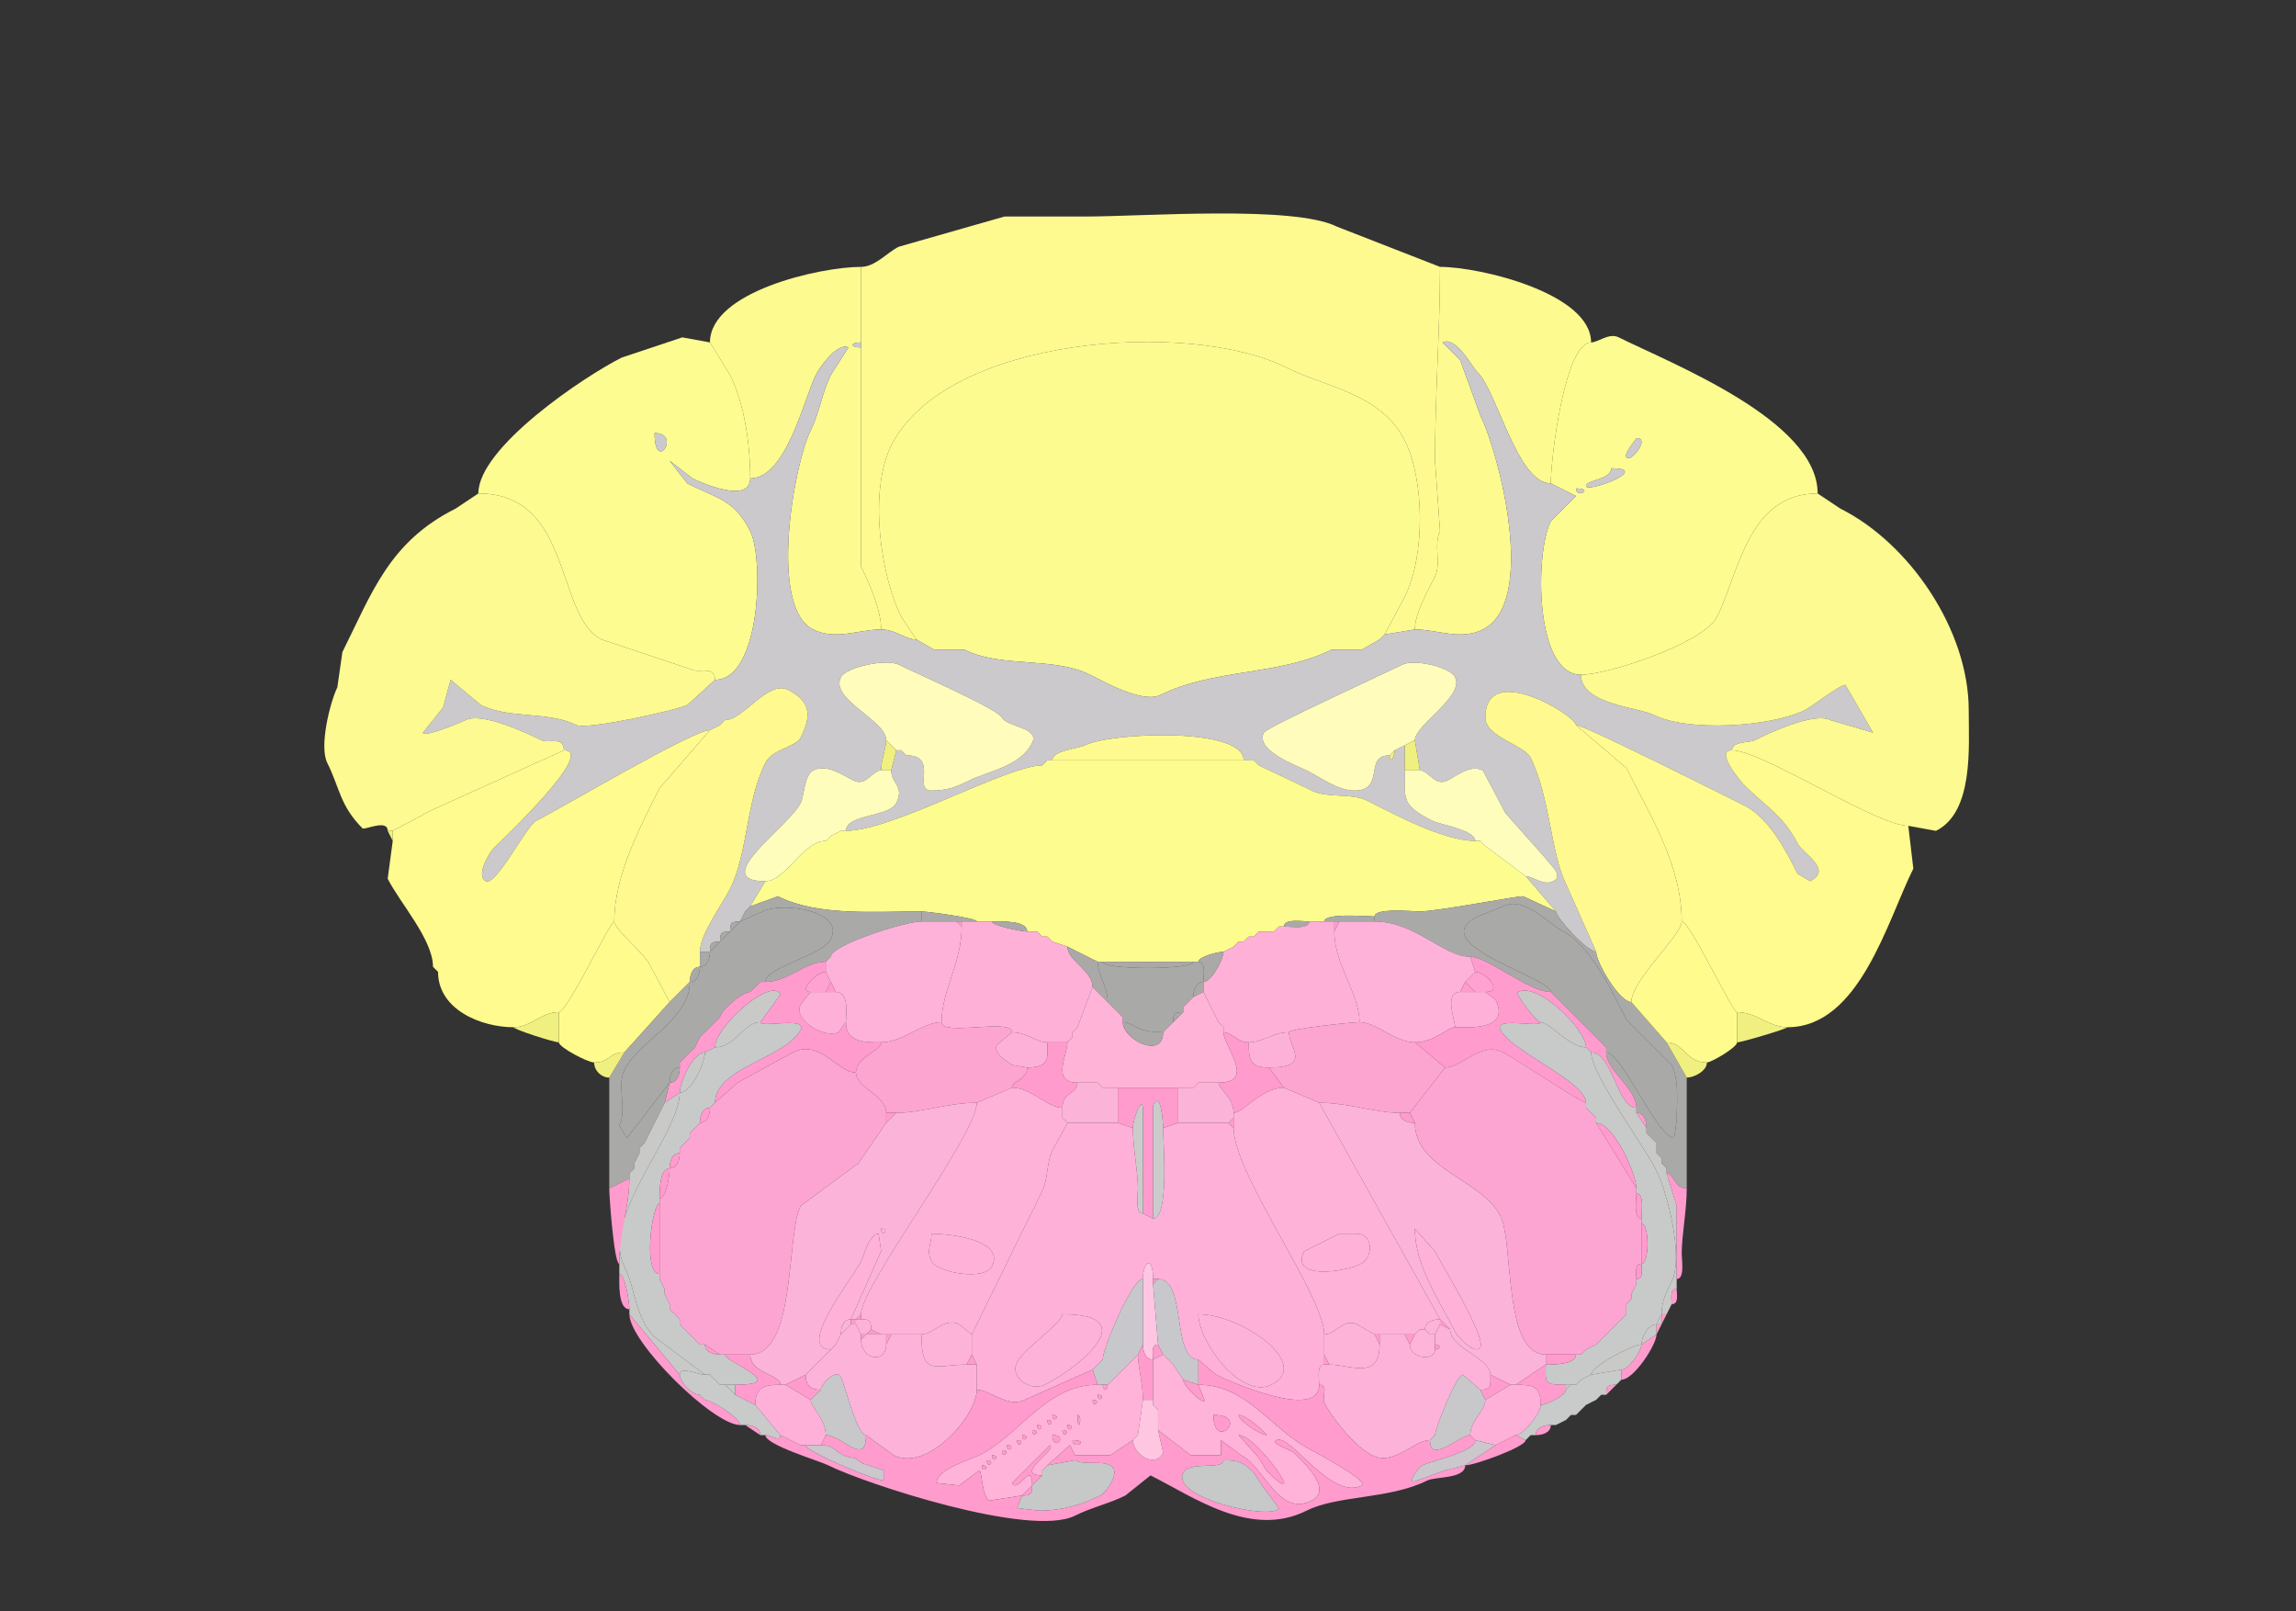 <svg xmlns="http://www.w3.org/2000/svg" viewBox="0 0 456 320"><rect x="0" y="0" width="456" height="320" fill="#333333" stroke="none"/><path fill="#FEFA90" id="DEC" d="m275 126 4-7.5c4.088-8.177 3.913-23.174 0-31-4.67-9.34-15.675-10.588-23.5-14.5-19.24-9.62-67.623-6.254-78.5 15.5-4.489 8.978-2.146 25.707 2 34l3 4.5c-2.16 0-4.167-2-7-2 0-3.859-2.329-9.159-4-12.5V53c2.807 0 5.113-2.806 7.5-4l21-6h16c11.577 0 41.443-2.279 50 2l20.5 8c0 12.057-1 25.767-1 38.5l1 14c-1.326 2.653.272 6.456-1 9-1.403 2.806-4 7.305-4 10.5l-6 1Z"/><path fill="#FDFB8F" id="SIM" d="M149 95c7.18 0 10.722-15.945 13-20.5.727-1.455 4.295-6.603 6.5-5.5l-3.5 5.5c-1.726 3.453-2.238 7.476-4 11-3.261 6.521-8.443 35.029.5 39.5 4.445 2.222 9.047 0 13.5 0 0-3.859-2.329-9.159-4-12.5V69c-2.212 0-2.212-1 0-1V53c-8.157 0-30 4.927-30 15l4 6.5c2.838 5.677 4 13.714 4 20.5ZM308 96c-6.637 0-10.598-18.098-14.5-22-1.156-1.156-4.333-7.333-7-6l3.5 3.5 4 11c3.601 7.202 11.455 37.023.5 42.5-4.488 2.244-8.991 0-13.5 0 0-3.195 2.597-7.694 4-10.5 1.272-2.544-.326-6.347 1-9l-1-14c0-12.733 1-26.443 1-38.5 8.033 0 30 5.285 30 15-5.185 0-8 22.85-8 28Z"/><path fill="#FCFC90" id="ANcr1" fill-rule="evenodd" d="M130 86c0 8.182 5.474 0 0 0M95 98c18.849 0 15.215 24.358 24.5 29l18 6c1.37.685 4.5-.871 4.5 2 9.074 0 9.732-24.035 7-29.5-3.122-6.245-6.554-6.527-12.5-9.5l-3.5-4.5 4.5 3.5c1.836.918 11.5 5.122 11.5 0 0-6.786-1.162-14.823-4-20.5l-4-6.5-5.5-1-12 4C116.066 74.717 95 88.833 95 98Z"/><path fill="#FCFB90" id="CUL4, 5" d="m182 127 3.5 2h6c7.425 3.712 17.705 1.353 25 5 2.758 1.379 10.469 5.766 14 4 10.47-5.235 23.601-3.801 34-9h6l3.5-2 1-1 4-7.5c4.088-8.177 3.913-23.174 0-31-4.67-9.34-15.675-10.588-23.5-14.5-19.24-9.62-67.623-6.254-78.5 15.5-4.489 8.978-2.146 25.707 2 34l3 4.5Z"/><path fill="#FCFC90" id="ANcr1" fill-rule="evenodd" d="M313 97c0 2.091 3.746 0 0 0m7-4c0 2.273-5 2.311-5 3.5 0 1.514 13.286-3.5 5-3.5m5-6c0 .235-3.372 4-1.5 4 .941 0 4.131-4 1.5-4m36 11c-13.844 0-15.612 15.723-20 24.5-2.626 5.252-21.728 11.5-27 11.5-9.208 0-9.186-24.127-6-30.5l5-5-5-2.5c0-5.15 2.815-28 8-28 1.423 0 3.544-1.978 5.5-1 10.297 5.149 39.5 16.467 39.5 31Z"/><path fill="#CBC9CC" id="arb" d="M171 68c-2.212 0-2.212 1 0 1v-1Z"/><path fill="#CBC9CC" id="arb" d="M139 189h2c0-1.747.253-2 2-2 0-1.747.253-2 2-2 0-1.747.253-2 2-2l1-2 1-1 3-5c-11.4 0 4.7-10.9 7-15.5.754-1.507.75-5.625 2.5-6.5 2.75-1.375 6.048 1.024 8 2 2.541 1.27 3.709-2 5.5-2 0-2.124 1-4.436 1-6 0-4.03-11.219-8.062-9-12.5 1.015-2.03 9.031-3.734 11.5-2.5 3.368 1.684 19.645 8.79 20.5 10.5.934 1.869 7.513 1.975 6 5-2.369 4.738-8.744 5.622-12.5 7.5-2.527 1.263-4.392 2-7.5 2-3.839 0 1.536-7-5-7l-1-1h-1l-1 4c0 2.647 2.702 3.096 1 6.5-1.368 2.736-10 2.198-10 5.5 9.311 0 31.954-13 39-13l1-1h1c0-1.998 5.174-2.337 6.5-3 5.115-2.557 31.5-3.672 31.5 3h2l1 1 10.5 5c3.125 1.563 7.901.45 11 2 5.603 2.801 15.135 8 21.5 8 0-2.155-6.965-3.233-8.5-4-6.191-3.095-5.5-4.248-5.5-10v-5l-2 1c0 1.058-1 3.029-1 1-5.263 0-.762 7-7 7-3.261 0-6.693-2.596-9.5-4-1.713-.857-10.285-3.93-8.5-7.5.52-1.04 24.514-12.007 27.5-13.5 2.341-1.17 9.464.427 10.5 2.5 1.897 3.794-8 9.471-8 12.5l1 6c1.791 0 2.959 3.27 5.5 2 1.761-.881 4.507-3.246 7-2l4.5 8.5 8 9c.42.839 3.786 3.357 1.5 4.5-1.956.978-4.077-1-5.5-1l6 7c0 1.158 6.162 8 8 8l-6-13.5c-2.959-5.919-3.202-17.404-7-25-1.293-2.586-9-4.127-9-8 0-11.424 18-.346 18 1.5 1.661 0 29.382 13.941 33.5 16 4.942 2.471 8.474 9.448 10.5 13.5l2.5 1.5c4.623-2.312-1.493-5.486-2.5-7.5-2.742-5.485-6.519-7.519-10.5-11.5-.667-.667-6.093-7-2.5-7 0-1.845 3.381-1.441 4.5-2 2.699-1.349 11.75-5.625 15-4l8.5 2.5-5.5-9.5c-1.091 0-6.672 4.336-8 5-6.717 3.359-23.235 4.383-30 1-3.107-1.553-14.5-2.083-14.5-8-9.208 0-9.186-24.127-6-30.5l5-5-5-2.5c-6.637 0-10.598-18.098-14.5-22-1.156-1.156-4.333-7.333-7-6l3.5 3.5 4 11c3.601 7.202 11.455 37.023.5 42.5-4.488 2.244-8.991 0-13.5 0l-6 1-1 1-3.5 2h-6c-10.399 5.199-23.53 3.765-34 9-3.531 1.766-11.242-2.621-14-4-7.295-3.647-17.575-1.288-25-5h-6l-3.5-2c-2.16 0-4.167-2-7-2-4.453 0-9.055 2.222-13.5 0-8.943-4.471-3.761-32.979-.5-39.5 1.762-3.524 2.274-7.547 4-11l3.5-5.5c-2.205-1.103-5.773 4.045-6.5 5.5-2.278 4.555-5.82 20.5-13 20.5 0 5.122-9.664.918-11.5 0l-4.5-3.5 3.5 4.5c5.946 2.973 9.378 3.255 12.5 9.5 2.732 5.465 2.074 29.5-7 29.5l-5.5 5c-2.08 1.04-20.018 4.991-22 4-5.619-2.809-13.345-1.172-19-4l-6-5-1.5 5.5-4 5c0 1.09 7.683-2.092 8.5-2.5 3.25-1.625 12.301 2.651 15 4 1.37.685 4.5-.871 4.5 2 6.532 0-12.016 17.516-14 19.5-.836.836-3.587 5.456-1.5 6.5 2.047 1.024 8.062-11.031 10-12 5.038-2.519 31.079-18 34.5-18l2-1 1-1c3.671 0 8.488-8.006 12.5-6 4.718 2.359 4.587 5.326 2.5 9.5-.946 1.892-5.606 2.212-7 5-3.873 7.746-3.461 17.922-7 25-1.576 3.151-6 9.063-6 12.5ZM130 86c0 8.182 5.474 0 0 0ZM325 87c0 .235-3.372 4-1.5 4 .941 0 4.131-4 1.5-4Z"/><path fill="#CBC9CC" id="arb" d="M320 93c0 2.273-5 2.311-5 3.5 0 1.514 13.286-3.5 5-3.5ZM313 97c0 2.091 3.746 0 0 0Z"/><path fill="#FCFA91" id="ANcr2" d="M77 165h1l7.5-4 26.5-12c0-2.871-3.13-1.315-4.5-2-2.699-1.349-11.75-5.625-15-4-.817.408-8.5 3.59-8.5 2.5l4-5 1.5-5.5 6 5c5.655 2.828 13.381 1.191 19 4 1.982.991 19.92-2.96 22-4l5.5-5c0-2.871-3.13-1.315-4.5-2l-18-6c-9.285-4.642-5.651-29-24.5-29l-4.5 3c-13.214 6.607-16.594 16.689-22.5 28.5l-1 7c-1.348 2.696-3.682 11.635-2 15 2.478 4.955 2.51 8.51 7 13 .39.39 5-1.903 5 .5ZM344 149c5.951 0 28.68 15 35 15l5.5 1c7.518-3.759 6.5-16.633 6.5-24 0-15.814-11.702-33.101-25.5-40l-4.5-3c-13.844 0-15.612 15.723-20 24.5-2.626 5.252-21.728 11.5-27 11.5 0 5.917 11.393 6.447 14.5 8 6.765 3.383 23.283 2.359 30-1 1.328-.664 6.909-5 8-5l5.5 9.5-8.5-2.5c-3.25-1.625-12.301 2.651-15 4-1.119.559-4.5.155-4.5 2Z"/><path fill="#FEFA90" id="DEC" d="m275 126-1 1 1-1Z"/><path fill="#FFFCBC" id="FN" d="m179 149 1 1c6.536 0 1.161 7 5 7 3.108 0 4.973-.737 7.5-2 3.756-1.878 10.131-2.762 12.5-7.5 1.513-3.025-5.066-3.131-6-5-.855-1.71-17.132-8.816-20.5-10.5-2.469-1.234-10.485.47-11.5 2.5-2.219 4.438 9 8.47 9 12.5l2 2h1ZM277 149l-1 1c-5.263 0-.762 7-7 7-3.261 0-6.693-2.596-9.5-4-1.713-.857-10.285-3.93-8.5-7.5.52-1.04 24.514-12.007 27.5-13.5 2.341-1.17 9.464.427 10.5 2.5 1.897 3.794-8 9.471-8 12.5l-2 1-2 1Z"/><path fill="#FFF990" id="COPY" d="m137 195-4 4-4-7.5c-1.078-2.156-7-6.97-7-8.5 0-9.176 5.144-18.787 9-26.5l10-11.5 2-1 1-1c3.671 0 8.488-8.006 12.5-6 4.718 2.359 4.587 5.326 2.5 9.5-.946 1.892-5.606 2.212-7 5-3.873 7.746-3.461 17.922-7 25-1.576 3.151-6 9.063-6 12.5v3c-1.577 0-2 1.762-2 3ZM317 189c0 2.065 4.583 10 7 10 0-4.361 10-13.273 10-16 0-11.182-6.333-21.166-11-30.5l-10-8.5c0-1.846-18-12.924-18-1.5 0 3.873 7.707 5.414 9 8 3.798 7.596 4.041 19.081 7 25l6 13.5Z"/><path fill="#FFFB8E" id="PRM" d="m144 143-1 1 1-1ZM143 144l-2 1 2-1ZM345 201c3.823 0 6.314 3 10 3 14.313 0 19.846-21.192 25-31.5l-1-8.5c-6.32 0-29.049-15-35-15-3.593 0 1.833 6.333 2.5 7 3.981 3.981 7.758 6.015 10.5 11.5 1.007 2.014 7.123 5.188 2.5 7.5l-2.5-1.5c-2.026-4.052-5.558-11.029-10.5-13.5-4.118-2.059-31.839-16-33.5-16l10 8.5c4.667 9.334 11 19.318 11 30.5 1.662 0 10.011 18 11 18ZM111 201c-3.559 0-5.504 3-9 3-6.407 0-15-3.472-15-11l-1-1c0-5.415-6.616-12.732-9-17.5l1-7.5v-2l7.5-4 26.5-12c6.532 0-12.016 17.516-14 19.5-.836.836-3.587 5.456-1.5 6.5 2.047 1.024 8.062-11.031 10-12 5.038-2.519 31.079-18 34.5-18l-10 11.5c-3.856 7.713-9 17.324-9 26.5-.827 0-9.333 18-11 18Z"/><path fill="#FFFA8F" id="UVU" d="M209 151h38c0-6.672-26.385-5.557-31.5-3-1.326.663-6.5 1.002-6.5 3Z"/><path fill="#F0F080" id="CB" d="M175 153h2l1-4-2-2c0 1.564-1 3.876-1 6ZM279 153h3l-1-6-2 1v5ZM179 149l1 1-1-1ZM277 149l-1 1c0 2.029 1 .058 1-1Z"/><path fill="#FFFA8F" id="UVU" d="m208 151-1 1 1-1Z"/><path fill="#FDFC8F" id="NOD" d="M237 191h1c0-1.014 3.959-2 5-2l2-1 1-1h1l1-1h1l1-1h3l1-1h1c0-1.643 3.765-1 5-1h3c0-1.763 8.343-1 10-1 0-1.751 7.426-1 9-1 3.464 0 20.069-3.215 20.5-3l6.5 3-6-7-8-6-1-1h-1c-6.365 0-15.897-5.199-21.5-8-3.099-1.55-7.875-.437-11-2l-10.5-5-1-1h-41l-1 1c-7.046 0-29.689 13-39 13h-1l-2 1-1 1c-4.594 0-7.919 8-12 8l-3 5 5.5-2c7.918 3.959 18.979 3 28.5 3 1.042 0 11 1.294 11 2h3c1.774 0 7-.273 7 2h2l1 1h1l1 1 3 1 6 3h19Z"/><path fill="#FFFA8F" id="UVU" d="m249 151 1 1-1-1Z"/><path fill="#FFFDBC" id="IP" d="M164 167c-4.594 0-7.919 8-12 8-11.4 0 4.7-10.9 7-15.5.754-1.507.75-5.625 2.5-6.5 2.75-1.375 6.048 1.024 8 2 2.541 1.27 3.709-2 5.5-2h2c0 2.647 2.702 3.096 1 6.5-1.368 2.736-10 2.198-10 5.5h-1l-2 1-1 1ZM295 168l8 6c1.423 0 3.544 1.978 5.5 1 2.286-1.143-1.08-3.661-1.5-4.5l-8-9-4.5-8.5c-2.493-1.246-5.239 1.119-7 2-2.541 1.27-3.709-2-5.5-2h-3c0 5.752-.691 6.905 5.5 10 1.535.767 8.5 1.845 8.5 4h1l1 1Z"/><path fill="#F0F080" id="CB" d="M78 165v2l-1-2h1Z"/><path fill="#CBC9CC" id="arb" d="m167 165-2 1 2-1ZM165 166l-1 1 1-1ZM294 167l1 1-1-1Z"/><path fill="#A9AAA7" id="V4r" d="M164 191c-4.264 0-7.497 4-12 4 0-2.944 11.332-5.165 13-8.5 2.834-5.668-9.635-7.433-13.5-5.5l-4.5 2 1-2 1-1 5.5-2c7.918 3.959 18.979 3 28.5 3v2c-3.33 0-18 4.71-18 7l-1 1ZM331 233c1.457 0 1.46 3 4 3v-22l-4-7-7-8c-2.417 0-7-7.935-7-10-1.838 0-8-6.842-8-8l-6.5-3c-.431-.215-17.036 3-20.5 3-1.574 0-9-.751-9 1v1c8.059 0 13.672 7 19 7 3.464 0 11.652 7 16 7 0-2.935-25.499-9.501-14.5-15l5-2c4.33-2.165 8.911 3.456 12 5 5.362 2.681 9.873 12.245 12.5 17.5l9 9c1.539 3.078 1 7.307 1 11l-.5 3.5c-3.274 0-10.426-17-13.5-17 0 3.569 6 7.109 6 11v1c1.577 0 2 1.762 2 3v1l2 2v2l1 1v1l1 1v1Z"/><path fill="#FDFC8F" id="NOD" d="m149 180-1 1 1-1Z"/><path fill="#A9AAA8" id="chpl" d="M135 212c-1.577 0-2 1.762-2 3l-8.5 11-1.5-2.5c1.595-3.191-.54-7.92 1-11 2.938-5.876 13-10.02 13-17.5 1.577 0 2-1.762 2-3 1.577 0 2-1.762 2-3l2-2 2-2 2-2 4.5-2c3.865-1.933 16.334-.168 13.5 5.5-1.668 3.335-13 5.556-13 8.5h-1l-1 1-1 1c-1.749 0-6 3.902-6 5l-1 1-1 1-1 1-1 1-1 2-1 1-1 1-1 1v1ZM319 208v1c3.074 0 10.226 17 13.5 17l.5-3.5c0-3.693.539-7.922-1-11l-9-9c-2.627-5.255-7.138-14.819-12.5-17.5-3.089-1.544-7.67-7.165-12-5l-5 2c-10.999 5.499 14.5 12.065 14.5 15l7 7 1 1 1 1 2 2Z"/><path fill="#AAA9A7" id="V4" d="M191 183h3c0-.706-9.958-2-11-2v2h8ZM266 183h7v-1c-1.657 0-10-.763-10 1h3Z"/><path fill="#FFFC8D" id="PFL" d="M124 209c-3.288 0-2.712 2-6 2-1.243 0-7-3.006-7-4v-6c1.667 0 10.173-18 11-18 0 1.53 5.922 6.344 7 8.5l4 7.5-9 10Z"/><path fill="#A9AAA7" id="V4r" d="M147 183c-1.747 0-2 .253-2 2l2-2Z"/><path fill="#FEB1D9" id="SPIV" d="M187 203c-3.8 0-7.62 4-12 4-3.106 0-7 .112-7-4 0-1.745.698-6-2-6l-1-2-1-2v-2l1-1c0-2.29 14.67-7 18-7h7l1 1c0 7.305-4 12.728-4 19Z"/><path fill="#FF9BCD" id="MY" d="M191 183v1l-1-1h1Z"/><path fill="#FFB0D7" id="MV" d="M208 207h4l1-1v-1l1-1 3-8c0-3.23-5-5.26-5-8l-3-1-1-1h-1l-1-1h-2c-.969 0-7-1.147-7-2h-6v1c0 7.305-4 12.728-4 19 0 2.87 14-.87 14 2 2.833 0 4.84 2 7 2Z"/><path fill="#AAA9A7" id="V4" d="M197 183c1.774 0 7-.273 7 2-.969 0-7-1.147-7-2ZM260 183c-1.235 0-5-.643-5 1 1.235 0 5 .643 5-1Z"/><path fill="#FFB0D7" id="MV" d="M256 205c-3.303 0-5.115 2-8 2-2.25 0-3.376-2-5-2v-1l-1-1-3-6v-2c1.617 0 4-4.583 4-6l2-1 1-1h1l1-1h1l1-1h3l1-1h1c1.235 0 5 .643 5-1h5v2c0 6.589 5 12.313 5 18-1.28 0-14 1.282-14 2Z"/><path fill="#FF9BCD" id="MY" d="m266 183-1 2v-2h1Z"/><path fill="#FEB1D9" id="SPIV" d="M289 204c-1.495 0-4.137 3-8 3-3.955 0-7.65-4-11-4 0-5.687-5-11.411-5-18l1-2h7c8.059 0 13.672 7 19 7l1 3-1 1-1 1-1 2c-3.312 0-1 5.655-1 7Z"/><path fill="#FFFC8D" id="PFL" d="M345 207c0 1.008-5.147 4-6 4-4.148 0-4.648-4-8-4l-7-8c0-4.361 10-13.273 10-16 1.662 0 10.011 18 11 18v6Z"/><path fill="#AAA9A7" id="V4" d="m254 184-1 1 1-1Z"/><path fill="#A9AAA7" id="V4r" d="M145 185c-1.747 0-2 .253-2 2l2-2Z"/><path fill="#AAA9A7" id="V4" d="m206 185 1 1-1-1ZM250 185l-1 1 1-1ZM208 186l1 1-1-1ZM248 186l-1 1 1-1Z"/><path fill="#A9AAA7" id="V4r" d="M143 187c-1.747 0-2 .253-2 2l2-2Z"/><path fill="#AAA9A7" id="V4" d="m246 187-1 1 1-1ZM217 196l3 3c0-3.086-2-5.431-2-8l-6-3c0 2.74 5 4.77 5 8ZM245 188l-2 1 2-1Z"/><path fill="#A9AAA7" id="V4r" d="M141 189c0 1.238-.423 3-2 3v-3h2Z"/><path fill="#AAA9A7" id="V4" d="M238 191c1.579 0 1 2.855 1 4 1.617 0 4-4.583 4-6-1.041 0-5 .986-5 2Z"/><path fill="#FF9BCD" id="MY" d="m165 190-1 1 1-1ZM287 212c3.48 0 7.009-5.245 11.5-3 2.877 1.439 15.439 10 16.5 10 0-4.181-14.87-10.239-17-14.5-1.328-2.655 8-.298 8-1.5-.826 0-5.218-5.641-4.5-6 4.031-2.015 13.5 7.523 13.5 11l1 1c4.297 0 5.107 11 9 11 0-3.891-6-7.431-6-11v-1l-2-2-1-1-1-1-7-7c-4.348 0-12.536-7-16-7l1 3c1.966 0 5.801 4 2 4l2 1.5c3.14 6.281-5.64 5.5-8 5.5-1.495 0-4.137 3-8 3l6 5ZM135 217l-3 2 1-4c1.577 0 2-1.762 2-3v-1l1-1 1-1 1-1 1-2 1-1 1-1 1-1 1-1c0-1.098 4.251-5 6-5l1-1 1-1h1c4.503 0 7.736-4 12-4v2c-1.841 0-5.692 4-3 4l-2 2.5c-1.545 3.09 4.851 6.825 7.5 5.5l1.5-2c0 4.112 3.894 4 7 4 0 1.692-5 2.921-5 6-3.726 0-7.106-6.697-12.5-4l-11 6-4.5 4c0-7.015 14.207-8.913 17-14.5 1.328-2.655-8-.298-8-1.5l4-5.5c-1.794-3.588-13 6.381-13 10.5l-2 1c-2.449 0-5 6.154-5 8Z"/><path fill="#A9AAA8" id="chpl" d="m232 204-1 1c-5.776 0-5.636-2-8-2v-1l-2-2-1-1c0-3.086-2-5.431-2-8h1c0 1.652 18 1.652 18 0h1c1.579 0 1 2.855 1 4-1.577 0-2 1.762-2 3l-1 1-1 1v1c-1.747 0-2 .253-2 2l-1 1Z"/><path fill="#AAA9A7" id="V4" d="M219 191h18c0 1.652-18 1.652-18 0Z"/><path fill="#F0F080" id="CB" d="m86 192 1 1-1-1Z"/><path fill="#A9AAA7" id="V4r" d="M139 192c-1.577 0-2 1.762-2 3 1.577 0 2-1.762 2-3Z"/><path fill="#FFA2D2" id="ECU" d="M161 197h3l1-2-1-2c-1.841 0-5.692 4-3 4Z"/><path fill="#FF9BCD" id="MY" d="m293 193-1 1 1-1Z"/><path fill="#FFA2D2" id="ECU" d="M293 197h2c3.801 0-.034-4-2-4l-1 1-1 1 2 2Z"/><path fill="#A9AAA7" id="V4r" d="m125 234-4 2v-22l3-5 9-10 4-4c0 7.48-10.062 11.624-13 17.5-1.54 3.08.595 7.809-1 11l1.5 2.5 8.5-11-1 4-1 2-1 2-1 2-1 2-1 1v1l-1 2v1l-1 1v1ZM151 195l-1 1 1-1Z"/><path fill="#FF9BCD" id="MY" d="M164 197h2l-1-2-1 2Z"/><path fill="#AAA9A7" id="V4" d="m239 197-2 1c0-1.238.423-3 2-3v2Z"/><path fill="#FF9BCD" id="MY" d="M290 197h3l-2-2-1 2Z"/><path fill="#A9AAA7" id="V4r" d="m150 196-1 1 1-1Z"/><path fill="#FFB3D7" id="PRP" d="M234 216h3l1-1h4c7.591 0 1-7.222 1-10v-1l-1-1-3-6-2 1-1 1-1 1v1l-2 2-1 1-1 1c0 5.419-8 1.464-8-2v-1l-2-2-1-1-3-3-3 8-1 1v1l-1 1c0 2.523-3.275 8 2 8h4l1 1h15Z"/><path fill="#C9C9C8" id="icp" d="M151 203c-3.298 0-5.014 5-9 5 0-4.119 11.206-14.088 13-10.5l-4 5.5Z"/><path fill="#FFB0D9" id="x" d="M166 197c2.698 0 2 4.255 2 6l-1.5 2c-2.649 1.325-9.045-2.41-7.5-5.5l2-2.5h5ZM295 197l2 1.5c3.14 6.281-5.64 5.5-8 5.5 0-1.345-2.312-7 1-7h5Z"/><path fill="#C9C9C8" id="icp" d="M306 203c1.75 0 5.658 5 9 5 0-3.477-9.469-13.015-13.5-11-.718.359 3.674 6 4.5 6Z"/><path fill="#AAA9A7" id="V4" d="m237 198-1 1 1-1ZM236 199l-1 1 1-1ZM221 200l2 2-2-2Z"/><path fill="#F0F080" id="CB" d="M102 204c0 .42 8.013 3 9 3v-6c-3.559 0-5.504 3-9 3Z"/><path fill="#AAA9A7" id="V4" d="M235 201c-1.747 0-2 .253-2 2l2-2Z"/><path fill="#F0F080" id="CB" d="M355 204c0 .274-9.071 3-10 3v-6c3.823 0 6.314 3 10 3Z"/><path fill="#A9AAA7" id="V4r" d="m143 202-1 1 1-1ZM142 203l-1 1 1-1Z"/><path fill="#C8CACA" id="sptV" d="M144 275h2c11.094 0-2-4.45-2-6h-1c-1.238 0-3-.423-3-2h-1l-4-4v-1l-2-2v-1l-1-2v-1l-1-2v-1c-3.362 0-1.509-14 0-14v-1c0-1.623.005-6 2-6 0-1.238.423-3 2-3v-1l1-1 1-1v-1l1-1 1-1c0-1.238.423-3 2-3l1-1c0-7.015 14.207-8.913 17-14.5 1.328-2.655-8-.298-8-1.5-3.298 0-5.014 5-9 5l-2 1c0 1.846-2.551 8-5 8 0 8.303-15.878 24.743-11 34.5 2.279 4.558 2.08 10.08 6 14l10 7.5h1l2 2h1Z"/><path fill="#FDA5D1" id="NTS" d="M176 221h2c5.139 0 10.086-2 16-2l7-3c0-1.457 3-1.46 3-4l-3-.5c-.697-.697-3.92-2.16-3-4l3-2.5c0-2.87-14 .87-14-2-3.8 0-7.62 4-12 4 0 1.692-5 2.921-5 6 0 3.05 6 4.483 6 8Z"/><path fill="#AAA9A7" id="V4" d="M223 203c2.364 0 2.224 2 8 2 0 5.419-8 1.464-8-2ZM233 203l-1 1 1-1Z"/><path fill="#FF9BCD" id="MY" d="m242 203 1 1-1-1Z"/><path fill="#FDA5D1" id="NTS" d="M278 221h2l7-9-6-5c-3.955 0-7.65-4-11-4-1.28 0-14 1.282-14 2 0 3.166 4.657 7-4 7l3 4 7 3c5.74 0 11.217 2 16 2Z"/><path fill="#C8CACA" id="sptV" d="M312 275h1l1-1 2-1c0-1.601 8.205-6 10-6 0-1.429 1.288-4 3-4l1-2c0-2.613.93-4.36 2-6.5 2.508-5.017-1.045-18.09-3-22-2.409-4.818-13-19.193-13-23.5l-1-1c-3.342 0-7.25-5-9-5 0 1.202-9.328-1.155-8 1.5 2.13 4.261 17 10.319 17 14.5v1l2 2v1c3.476 0 8 10.184 8 13v1c1.643 0 1 3.765 1 5v1c1.613 0 1.613 8 0 8 0 1.048.473 3-1 3v1l-1 2v1l-1 1v2l-1 1-1 1-1 1-1 1-1 1-1 1-2 1-1 1h-1c0 1.995-4.377 2-6 2 0 3.591-.519 4 4 4h1Z"/><path fill="#A9AAA7" id="V4r" d="m141 204-1 1 1-1Z"/><path fill="#FF9BCD" id="MY" d="m214 204-1 1 1-1Z"/><path fill="#AAA9A7" id="V4" d="m232 204-1 1 1-1Z"/><path fill="#A9AAA7" id="V4r" d="m315 204 1 1-1-1ZM140 205l-1 1 1-1Z"/><path fill="#FDB1D8" id="DMX" d="M208 207c0 2.896.696 5-4 5l-3-.5c-.697-.697-3.92-2.16-3-4l3-2.5c2.833 0 4.84 2 7 2Z"/><path fill="#FF9BCD" id="MY" d="M255 216c-4.43 0-8.096 5-10 5 0-3.067-3-4.726-3-6 7.591 0 1-7.222 1-10 1.624 0 2.75 2 5 2 0 3.41.234 5 4 5l3 4Z"/><path fill="#FDB1D8" id="DMX" d="M248 207c0 3.41.234 5 4 5 8.657 0 4-3.834 4-7-3.303 0-5.115 2-8 2Z"/><path fill="#FF9BCD" id="MY" d="m213 206-1 1 1-1Z"/><path fill="#A9AAA7" id="V4r" d="m317 206 2 2-2-2Z"/><path fill="#FF9BCD" id="MY" d="M201 216c3.849 0 7.015 4 10 4 0-3.151 3-2.703 3-5-5.275 0-2-5.477-2-8h-4c0 2.896.696 5-4 5 0 2.54-3 2.543-3 4Z"/><path fill="#F0F080" id="CB" d="M339 211c0 1.712-2.571 3-4 3l-4-7c3.352 0 3.852 4 8 4Z"/><path fill="#A9AAA7" id="V4r" d="m138 208-1 1 1-1Z"/><path fill="#F0F080" id="CB" d="M118 211c0 1.658 1.461 3 3 3l3-5c-3.288 0-2.712 2-6 2Z"/><path fill="#A9AAA7" id="V4r" d="m137 209-1 1 1-1Z"/><path fill="#C9C9C8" id="icp" d="M140 209c-2.449 0-5 6.154-5 8 2.449 0 5-6.154 5-8Z"/><path fill="#FDA5D2" id="SPVI" d="M144 269h5c9.166 0 7.112-23.724 10-29.5l11.5-8.5 5.5-8v-2c0-3.517-6-4.95-6-8-3.726 0-7.106-6.697-12.5-4l-11 6-4.5 4-1 1c0 1.238-.423 3-2 3l-1 1-1 1v1l-1 1-1 1v1c0 1.238-.423 3-2 3 0 1.357-.647 6-2 6v16l1 2v1l1 2v1l2 2v1l4 4h1l3 2h1ZM313 269h1l1-1 2-1 1-1 1-1 1-1 1-1 1-1 1-1v-2l1-1v-1l1-2v-1c0-1.048-.473-3 1-3v-9c-1.643 0-1-3.765-1-5v-1l-8-13v-1l-2-2v-1c-1.061 0-13.623-8.561-16.5-10-4.491-2.245-8.02 3-11.5 3l-7 9 1 2c0 9.158 13.4 11.3 17 18.5 2.667 5.334.468 27.5 9 27.5h6Z"/><path fill="#C9C9C8" id="icp" d="M330 261h1l1-2c0-1.048-.473-3 1-3v-16.5l-2-6.5v-1l-1-1v-1l-1-1v-2l-2-2v-1l-2-3v-1c-3.893 0-4.703-11-9-11 0 4.307 10.591 18.682 13 23.5 1.955 3.91 5.508 16.983 3 22-1.07 2.14-2 3.887-2 6.5Z"/><path fill="#A9AAA7" id="V4r" d="m136 210-1 1 1-1ZM135 212c-1.577 0-2 1.762-2 3 1.577 0 2-1.762 2-3Z"/><path fill="#FCB3D8" id="PGRNd" d="M212 223h10v-7h-3l-1-1h-4c0 2.297-3 1.849-3 5v2l1 1Z"/><path fill="#FF9BCD" id="MY" d="m218 215 1 1-1-1ZM227 241l2 1v-22.5c1.609-3.217 2 3.809 2 4.5l3-1v-7h-12v7l3 1c0-1.772 2-6.989 2-3.5V241ZM238 215l-1 1 1-1Z"/><path fill="#FCB3D8" id="PGRNd" d="M234 223h10l1-1v-1c0-3.067-3-4.726-3-6h-4l-1 1h-3v7Z"/><path fill="#FFB2D8" id="IRN" fill-rule="evenodd" d="M185 245c0 2.112-1.084 3.332 0 5.5 1.114 2.228 10.548 3.904 12 1 2.714-5.428-8.856-6.5-12-6.5m-2 20c2.457 0 4.522-3.489 7.5-2l2.5 2 14-28.5c1.165-2.329.853-5.706 2-8l3-5.5-1-1v-2c-2.985 0-6.151-4-10-4l-7 3c0 6.373-23 36.368-23 42v1c1.747 0 2 .253 2 2l2 1h8ZM266 245l-7 3.5c-3.118 6.237 10.168 3.832 12 2 1.669-1.669 1.495-5.5-1.5-5.5H266m13 20h2l1-1h1c0-1.577 1.762-2 3-2l-24-43-7-3c-4.43 0-8.096 5-10 5v3c0 9.185 18 33.341 18 41 2.268 0 3.921-3.29 6.5-2l3.5 2h6Z"/><path fill="#C9C9C8" id="icp" d="M135 273c0-1.762 3.576 0 5 0l-10-7.5c-3.92-3.92-3.721-9.442-6-14-4.878-9.757 11-26.197 11-34.5l-3 2-1 2-1 2-1 2-1 2-1 1v1l-1 2v1l-1 1v1c0 5.613-2 10.781-2 17v2c1.175 0 2 5.704 2 7v1l10 12Z"/><path fill="#FF9BCD" id="MY" d="m132 219-1 2 1-2ZM142 219l-1 1 1-1Z"/><path fill="#FCB3D9" id="PARN" fill-rule="evenodd" d="M175 244c0 1.93 1.93 0 0 0m-20 31h1l4-2 5-5c-7.061 0 4.322-14.144 6-17.5.491-.983 1.615-5.5 3.5-5.5l.5 3.5-6 13.5h1l1-1c0-5.632 23-35.627 23-42-5.914 0-10.861 2-16 2l-2 2-5.5 8-11.5 8.5c-2.888 5.776-.834 29.5-10 29.5 0 3.795 6 3.903 6 6Z"/><path fill="#CBCBCC" id="mlf" d="M225 224c0 3.962 1 8.688 1 12 0 1.235-.643 5 1 5v-20.5c0-3.489-2 1.728-2 3.5ZM231 224c0 2.808 1.287 18-2 18v-22.5c1.609-3.217 2 3.809 2 4.5Z"/><path fill="#FCB3D9" id="PARN" fill-rule="evenodd" d="M281 244c0 7.466 4.882 14.263 8 20.5.483.966 4.085 4.83 5 3 1.078-2.157-7.664-16.328-9-19l-4-4.5m19 31h1l6-4v-2c-8.532 0-6.333-22.166-9-27.5-3.6-7.2-17-9.342-17-18.5-1.238 0-3-.423-3-2-4.783 0-10.26-2-16-2l24 43 2 2c0 3.746 8 5.676 8 9l4 2Z"/><path fill="#FF9BCD" id="MY" d="M141 220c-1.577 0-2 1.762-2 3 1.577 0 2-1.762 2-3ZM315 220l2 2-2-2ZM131 221l-1 2 1-2ZM178 221l-2 2v-2h2ZM280 221l1 2c-1.238 0-3-.423-3-2h2ZM325 221c1.577 0 2 1.762 2 3l-2-3ZM211 222l1 1-1-1ZM244 223l1 1v-2l-1 1ZM130 223l-1 2 1-2ZM139 223l-1 1 1-1Z"/><path fill="#FEB0D8" id="GRN" fill-rule="evenodd" d="M238 261c0 5.402 8.473 17.013 14.5 14 8.228-4.114-5.972-14-14.5-14m-27 0c0 1.701-7.737 6.975-9 9.5-1.597 3.193 2.809 5.845 5.5 4.5 6.746-3.373 19.834-14 3.5-14m6 11-13.5 6c-3.325 1.662-6.853-2-9.5-2v-5l-1-2v-4l14-28.5c1.165-2.329.853-5.706 2-8l3-5.5h10l3 1c0 3.962 1 8.688 1 12 0 1.235-.643 5 1 5l2 1c3.287 0 2-15.192 2-18l3-1h10l1 1c0 9.185 18 33.341 18 41v6c-1.579 0-1 2.855-1 4 0 7.223-17.845-.673-20.5-2l-3.5-3c-5.351 0-2.257-16-8-16h-1c0-4.77-2-3.625-2 0-2.253 0-8 13.878-8 16l-1 1-1 1Z"/><path fill="#FF9BCD" id="MY" d="M317 223c3.476 0 8 10.184 8 13l-8-13ZM138 224l-1 1 1-1ZM129 225l-1 2 1-2ZM327 225l2 2-2-2ZM137 226l-1 1 1-1ZM128 227l-1 1 1-1ZM136 227l-1 1 1-1ZM127 229l-1 2 1-2ZM135 229c-1.577 0-2 1.762-2 3 1.577 0 2-1.762 2-3ZM329 229l1 1-1-1ZM330 231l1 1-1-1ZM126 232l-1 1 1-1ZM133 232c-1.995 0-2 4.377-2 6 1.353 0 2-4.643 2-6ZM335 236c0 4.414-1 9.177-1 13 0 1.235.643 5-1 5v-14.5l-2-6.5c1.457 0 1.46 3 4 3ZM121 236c0 1.749.97 15 2 15 0-6.219 2-11.387 2-17l-4 2ZM325 237c1.643 0 1 3.765 1 5-1.643 0-1-3.765-1-5ZM131 239c-1.509 0-3.362 14 0 14v-14ZM326 243c1.613 0 1.613 8 0 8v-8Z"/><path fill="#FFB1D8" id="LIN" d="M175 244c0 1.93 1.93 0 0 0ZM281 244c0 7.466 4.882 14.263 8 20.5.483.966 4.085 4.83 5 3 1.078-2.157-7.664-16.328-9-19l-4-4.5ZM166 267l-1 1c-7.061 0 4.322-14.144 6-17.5.491-.983 1.615-5.5 3.5-5.5l.5 3.5-6 13.5c-1.577 0-2 1.762-2 3l-1 2ZM185 245c0 2.112-1.084 3.332 0 5.5 1.114 2.228 10.548 3.904 12 1 2.714-5.428-8.856-6.5-12-6.5ZM266 245l-7 3.5c-3.118 6.237 10.168 3.832 12 2 1.669-1.669 1.495-5.5-1.5-5.5H266Z"/><path fill="#FEC6E2" id="RO" d="M230 267c-1.473 0-1 1.952-1 3-1.577 0-2-1.762-2-3v-13c0-3.625 2-4.77 2 0v1l1 12Z"/><path fill="#FF9BCD" id="MY" d="M326 251c-1.473 0-1 1.952-1 3 1.473 0 1-1.952 1-3ZM123 253c1.175 0 2 5.704 2 7-2.273 0-2-5.226-2-7ZM131 254l1 2-1-2Z"/><path fill="#C8C8CC" id="tspc" d="M219 275h1l1-1 5-5 1-2v-13c-2.253 0-8 13.878-8 16l-1 1-1 1 1 3h1Z"/><path fill="#FF9BCD" id="MY" d="m230 254-1 1v-1h1Z"/><path fill="#C8C8CC" id="tspc" d="m235 274 3 1v-5c-5.351 0-2.257-16-8-16l-1 1 1 12 1 2 1 1 1 1 2 3Z"/><path fill="#FF9BCD" id="MY" d="m325 255-1 2 1-2ZM333 256c-1.473 0-1 1.952-1 3 1.473 0 1-1.952 1-3ZM132 257l1 2-1-2ZM324 258l-1 1 1-1ZM332 259l-1 2 1-2ZM133 260l2 2-2-2ZM140 278c1.294 0 7 3.609 7 5-5.412 0-22-16.491-22-22l10 12c0 1.366 2.366 4 4 4l1 1ZM170 262h1v-1l-1 1Z"/><path fill="#FDB2D9" id="MARN" d="M211 261c0 1.701-7.737 6.975-9 9.5-1.597 3.193 2.809 5.845 5.5 4.5 6.746-3.373 19.834-14 3.5-14ZM238 261c0 5.402 8.473 17.013 14.5 14 8.228-4.114-5.972-14-14.5-14Z"/><path fill="#FF9BCD" id="MY" d="m323 261-1 1 1-1Z"/><path fill="#C9C9C8" id="icp" d="M329 263h1v-2l-1 2Z"/><path fill="#FF9BCD" id="MY" d="m331 261-1 2v-2h1Z"/><path fill="#FCB3D9" id="PARN" d="m169 263-2 2c0-1.238.423-3 2-3v1Z"/><path fill="#FF9BCD" id="MY" d="M169 263h1v-1h-1v1Z"/><path fill="#FEB3D6" id="AMBd" d="M171 265h1l1-1c0-1.747-.253-2-2-2h-1v1l1 2ZM284 265h1l1-2v-1c-1.238 0-3 .423-3 2l1 1Z"/><path fill="#FF9BCD" id="MY" d="m286 263 2 1-2-2v1ZM322 262l-1 1 1-1ZM135 263l4 4-4-4Z"/><path fill="#FCB2D9" id="PGRNl" d="M194 276c0 5.11-9.75 16.375-16.5 13l-5.5-4c-1.825 0-4.14-9.78-5-11.5-.925-1.85-4 1.498-4 2.5-2.041 0-3-.959-3-3l5-5 1-1 1-2 2-2h1l1 2v1c0 4.083 5 4.914 5 1l1-2h6c0 8.551 2.58 6 9 6h2v5Z"/><path fill="#FCB3D7" id="LRNm" d="m193 269-1 2c-6.42 0-9 2.551-9-6 2.457 0 4.522-3.489 7.5-2l2.5 2v4ZM263 269l1 2c4.15 0 10 3.191 10-4l-1-2-3.5-2c-2.579-1.29-4.232 2-6.5 2v4Z"/><path fill="#FCB2D9" id="PGRNl" d="m285 285-1 1c-3.336 0-7.061 5.22-11.5 3-3.249-1.625-7.789-7.078-9.5-10.5-.523-1.046.951-3.5-1-3.5 0-1.145-.579-4 1-4h1c4.15 0 10 3.191 10-4v-2h5l1 2c0 2.79 5 3.442 5 1 1.186 0 1.186-1 0-1v-2l1-2 2 1c0 3.746 8 5.676 8 9 0 2.003.293 3-2 3l-3.5-3c-1.203 0-5.5 10.704-5.5 12Z"/><path fill="#FF9BCD" id="MY" d="m321 263-1 1 1-1Z"/><path fill="#C9C9C8" id="icp" d="m329 265-3 2c0-1.429 1.288-4 3-4v2Z"/><path fill="#FF9BCD" id="MY" d="m330 263-1 2v-2h1ZM172 265h3l-2-1-1 1ZM282 264l-1 1 1-1Z"/><path fill="#FEB3D8" id="AMBv" d="M285 267v1c0 2.442-5 1.79-5-1l1-2 1-1h1l1 1h1v2Z"/><path fill="#FF9BCD" id="MY" d="m283 264 1 1-1-1Z"/><path fill="#FCB3D9" id="PARN" d="m167 265-1 2 1-2Z"/><path fill="#FF9BCD" id="MY" d="m172 265-1 1v-1h1Z"/><path fill="#FEB3D8" id="AMBv" d="M171 266c0 4.083 5 4.914 5 1v-2h-4l-1 1Z"/><path fill="#FF9BCD" id="MY" d="m177 265-1 2v-2h1ZM274 265v2l-1-2h1ZM281 265l-1 2-1-2h2ZM319 265l-1 1 1-1ZM322 272v2c2.507 0 7-6.992 7-9l-3 2c0 1.247-2.467 5-4 5ZM318 266l-1 1 1-1ZM140 267l3 2c-1.238 0-3-.423-3-2ZM227 278h2v-8c-1.577 0-2-1.762-2-3l-1 2c0 2.389 1 5.987 1 9ZM231 269l-2 1c0-1.048-.473-3 1-3l1 2ZM285 267c1.186 0 1.186 1 0 1v-1ZM317 267l-2 1 2-1Z"/><path fill="#C9C9C8" id="icp" d="m322 272-6 1c0-1.601 8.205-6 10-6 0 1.247-2.467 5-4 5Z"/><path fill="#FF9BCD" id="MY" d="m315 268-1 1 1-1ZM146 277l4 2c0-3.564 1.868-4 5-4 0-2.097-6-2.205-6-6h-5c0 1.55 13.094 6 2 6v2ZM192 271h2l-1-2-1 2Z"/><path fill="#FFB3D8" id="IO" fill-rule="evenodd" d="M195 291c0 1.93 1.93 0 0 0m1-1c0 1.93 1.93 0 0 0m1-1c0 1.93 1.93 0 0 0m2-1c0 1.93 1.93 0 0 0m1-1c0 1.93 1.93 0 0 0m13-1c0 2.091 3.746 0 0 0m-11 0c0 1.93 1.93 0 0 0m7-1c0 3.479 3.479 0 0 0m-6 0c0 1.93 1.93 0 0 0m8-1c0 1.93 1.93 0 0 0m-6 0c0 1.93 1.93 0 0 0m7-1c0 1.93 1.93 0 0 0m-6 0c0 1.93 1.93 0 0 0m2-1c0 1.93 1.93 0 0 0m6-1c0 4.42 1.206 0 0 0m-5 0c0 1.93 1.93 0 0 0m8-3c0 1.93 1.93 0 0 0m1-1c0 1.93 1.93 0 0 0m-13 18-2 2-6.5 1c-1.493-.746-1.495-6-2-6l-4 3-4.5-.5c0-2.722 7.01-4.755 8.5-5.5 8.085-4.043 13.207-14 23.5-14h1c0 1.186 1 1.186 1 0l1-1 5-5c0 2.389 1 5.987 1 9l-1 7-1 1-4.5 3h-7l-1-2-4.5 4-1 1v1c-5.912 0 3.128-5.186 1.5-6l-7.5 7.5c1.159 2.318 4-4.741 4 .5ZM246 285l4 4.5 1.5 2.5c9.053 9.053-1.727-7-5.5-7m0-4c0 1.164 4.514 4 5.5 4 .447 0-3.924-4-5.5-4m-5 0c0 7.44 7.44 0 0 0m-11-1v4l6.5 5h6v-3l4 3c4.644 2.322 7.352 12.324 14 9 4.328-2.164-1.65-7.65-3.5-9.5-.525-.525-4.815-1.843-3.5-2.5 2.768-1.384 10.824 12.088 17 9 1.527-.763-8.959-6.479-10-7-8.079-4.04-12.689-13-22.5-13l1 2.5c1.287 2.573-4-1.996-4-3.5l-2-3-1-1-1-1-2 1v9l1 1Z"/><path fill="#FF9BCD" id="MY" d="M263 271h1l-1-2v2ZM313 269c0 1.995-4.377 2-6 2v-2h6ZM219 270l-1 1 1-1ZM232 270l1 1-1-1Z"/><path fill="#FF9BCD" id="MY" fill-rule="evenodd" d="M243 290c0 2.012-6.773.046-8 2.5-2.525 5.05 17.749 9.503 19 7l-3-4-2-3c-2.207-2.207-2.953-2.5-6-2.5m-35 1 5.5-1c2.112 1.056 4.995-.003 7 1 2.249 1.125-.7 5.35-2 6-3.624 1.812-7.62 3-12 3l-4.5-.5 1-2.5-6.5 1c-1.493-.746-1.495-6-2-6l-4 3-4.5-.5c0-2.722 7.01-4.755 8.5-5.5 8.085-4.043 13.207-14 23.5-14l-1-3-13.5 6c-3.325 1.662-6.853-2-9.5-2 0 5.11-9.75 16.375-16.5 13l-5.5-4c0 6.411-4.772 0-8 0l-1 2c2.606 0 2.4.95 4.5 2 1.48.74 2.022.022 3.5 1.5l4.5 1.5v2c-1.826 0-15.5-5.767-15.5-7h-1l-2-1-2-1c0 1.514-1.762 0-3 0 0 1.943 10.692 5.096 12.5 6 7.291 3.646 40.106 14.447 49 10 3.237-1.618 6.845-2.422 10-4l5-4c8.629 4.315 19.913 12.543 31 7 6.218-3.109 16.451-2.226 24-6 1.571-.785 7.5-.271 7.5-3l-4 1-5.5 2c-2.435 1.218-.053-2.474 1-3 1.746-.873 10.5-2.685 10.5-5l-1-1c-2.163 0-8 5.856-8 1-3.336 0-7.061 5.22-11.5 3-3.249-1.625-7.789-7.078-9.5-10.5-.523-1.046.951-3.5-1-3.5 0 7.223-17.845-.673-20.5-2l-3.5-3v5c9.811 0 14.421 8.96 22.5 13 1.041.521 11.527 6.237 10 7-6.176 3.088-14.232-10.384-17-9-1.315.657 2.975 1.975 3.5 2.5 1.85 1.85 7.828 7.336 3.5 9.5-6.648 3.324-9.356-6.678-14-9l-4-3v3h-6l-6.5-5 1 4.5c-1.632 3.265-6 .201-6-2.5l-4.5 3h-7l-1-2-4.5 4Z"/><path fill="#FF9BCD" id="MY" d="m218 271-1 1 1-1ZM311 276c0 1.077-3.762 3-5 3 0-3.766-1.59-4-5-4l6-4c0 3.591-.519 4 4 4v1Z"/><path fill="#C9CACA" id="sctd" d="M152 285c1.238 0 3 1.514 3 0l-5-6-4-2-2-2h-1l-2-2h-1c-1.424 0-5-1.762-5 0 0 1.366 2.366 4 4 4l1 1c1.294 0 7 3.609 7 5h1c1.238 0 3 .423 3 2h1ZM304 285h1c0-1.577 1.762-2 3-2h1l2-1 1-1h1l1-1 1-1 2-1 1-1h1c0-1.747.253-2 2-2l1-1v-2l-6 1-2 1-1 1h-1l-1 1c0 1.077-3.762 3-5 3 0 1.442-3.274 6-5 6l2 1 1-1Z"/><path fill="#C9C9C8" id="icp" d="m141 273 2 2-2-2Z"/><path fill="#FF9BCD" id="MY" d="m163 276-2 2-5-3 4-2c0 2.041.959 3 3 3Z"/><path fill="#C8C8CB" id="rust" d="M164 285c3.228 0 8 6.411 8 0-1.825 0-4.14-9.78-5-11.5-.925-1.85-4 1.498-4 2.5l-2 2c0 1.389 3 3.795 3 7ZM292 285c-2.163 0-8 5.856-8 1l1-1c0-1.296 4.297-12 5.5-12l3.5 3 1 2c0 2.232-3 4.029-3 7Z"/><path fill="#FF9BCD" id="MY" d="m294 276 1 2 5-3-4-2c0 2.003.293 3-2 3ZM221 274l-1 1 1-1ZM235 274l3 1 1 2.5c1.287 2.573-4-1.996-4-3.5Z"/><path fill="#C9C9C8" id="icp" d="m314 274-1 1 1-1Z"/><path fill="#FF9BCD" id="MY" d="m322 274-1 1 1-1Z"/><path fill="#C9C9C8" id="icp" d="M146 275v2l-2-2h2Z"/><path fill="#FEB0D9" id="LRNp" d="M160 287h3l1-2c0-3.205-3-5.611-3-7l-5-3h-1c-3.132 0-5 .436-5 4l5 6 2 1 2 1h1Z"/><path fill="#FF9BCD" id="MY" d="M219 275h1c0 1.186-1 1.186-1 0Z"/><path fill="#FEB0D9" id="LRNp" d="m299 286-2 1-4-1-1-1c0-2.971 3-4.768 3-7l5-3h1c3.41 0 5 .234 5 4 0 1.442-3.274 6-5 6l-2 1Z"/><path fill="#C9C9C8" id="icp" d="m312 275-1 1v-1h1Z"/><path fill="#FF9BCD" id="MY" d="M321 275c-1.747 0-2 .253-2 2l2-2Z"/><path fill="#C9C9C8" id="icp" d="m139 277 1 1-1-1Z"/><path fill="#FF9BCD" id="MY" d="M218 277c0 1.93 1.93 0 0 0ZM318 277l-1 1 1-1ZM217 278c0 1.93 1.93 0 0 0Z"/><path fill="#FFC6E2" id="RPA" d="m226 285-1 1c0 2.701 4.368 5.765 6 2.5l-1-4.5v-4l-1-1v-1h-2l-1 7Z"/><path fill="#FF9BCD" id="MY" d="m317 278-2 1 2-1ZM229 279l1 1-1-1ZM315 279l-1 1 1-1ZM314 280l-1 1 1-1ZM209 281c0 1.93 1.93 0 0 0ZM214 281c0 4.42 1.206 0 0 0ZM241 281c0 7.44 7.44 0 0 0ZM246 281c0 1.164 4.514 4 5.5 4 .447 0-3.924-4-5.5-4ZM312 281l-1 1 1-1ZM208 282c0 1.93 1.93 0 0 0ZM311 282l-2 1 2-1ZM148 283c1.238 0 3 .423 3 2l-3-2ZM206 283c0 1.93 1.93 0 0 0ZM212 283c0 1.93 1.93 0 0 0ZM308 283c-1.238 0-3 .423-3 2 1.238 0 3-.423 3-2ZM205 284c0 1.93 1.93 0 0 0ZM211 284c0 1.93 1.93 0 0 0ZM203 285c0 1.93 1.93 0 0 0ZM209 285c0 3.479 3.479 0 0 0ZM226 285l-1 1 1-1ZM246 285l4 4.5 1.5 2.5c9.053 9.053-1.727-7-5.5-7ZM285 285l-1 1 1-1ZM297 287l-6 4c1.887 0 12-3.677 12-5l-2-1-2 1-2 1ZM304 285l-1 1 1-1Z"/><path fill="#CBC7CC" id="sctv" d="m157 286 2 1-2-1Z"/><path fill="#FF9BCD" id="MY" d="M202 286c0 1.93 1.93 0 0 0ZM213 286c0 2.091 3.746 0 0 0Z"/><path fill="#CBC7CC" id="sctv" d="m297 287-6 4-4 1-5.5 2c-2.435 1.218-.053-2.474 1-3 1.746-.873 10.5-2.685 10.5-5l4 1ZM299 286l-2 1 2-1ZM160 287h3c2.606 0 2.4.95 4.5 2 1.48.74 2.022.022 3.5 1.5l4.5 1.5v2c-1.826 0-15.5-5.767-15.5-7Z"/><path fill="#FF9BCD" id="MY" d="M200 287c0 1.93 1.93 0 0 0ZM207 293c-5.912 0 3.128-5.186 1.5-6l-7.5 7.5c1.159 2.318 4-4.741 4 .5l2-2ZM199 288c0 1.93 1.93 0 0 0ZM197 289c0 1.93 1.93 0 0 0ZM196 290c0 1.93 1.93 0 0 0Z"/><path fill="#C7C9C9" id="py" d="M205 295c0 1.747-.253 2-2 2l-1 2.5 4.5.5c4.38 0 8.376-1.188 12-3 1.3-.65 4.249-4.875 2-6-2.005-1.003-4.888.056-7-1l-5.5 1-1 1v1l-2 2ZM243 290c0 2.012-6.773.046-8 2.5-2.525 5.05 17.749 9.503 19 7l-3-4-2-3c-2.207-2.207-2.953-2.5-6-2.5Z"/><path fill="#FF9BCD" id="MY" d="M195 291c0 1.93 1.93 0 0 0ZM208 291l-1 1 1-1ZM205 295l-2 2c1.747 0 2-.253 2-2Z"/></svg>